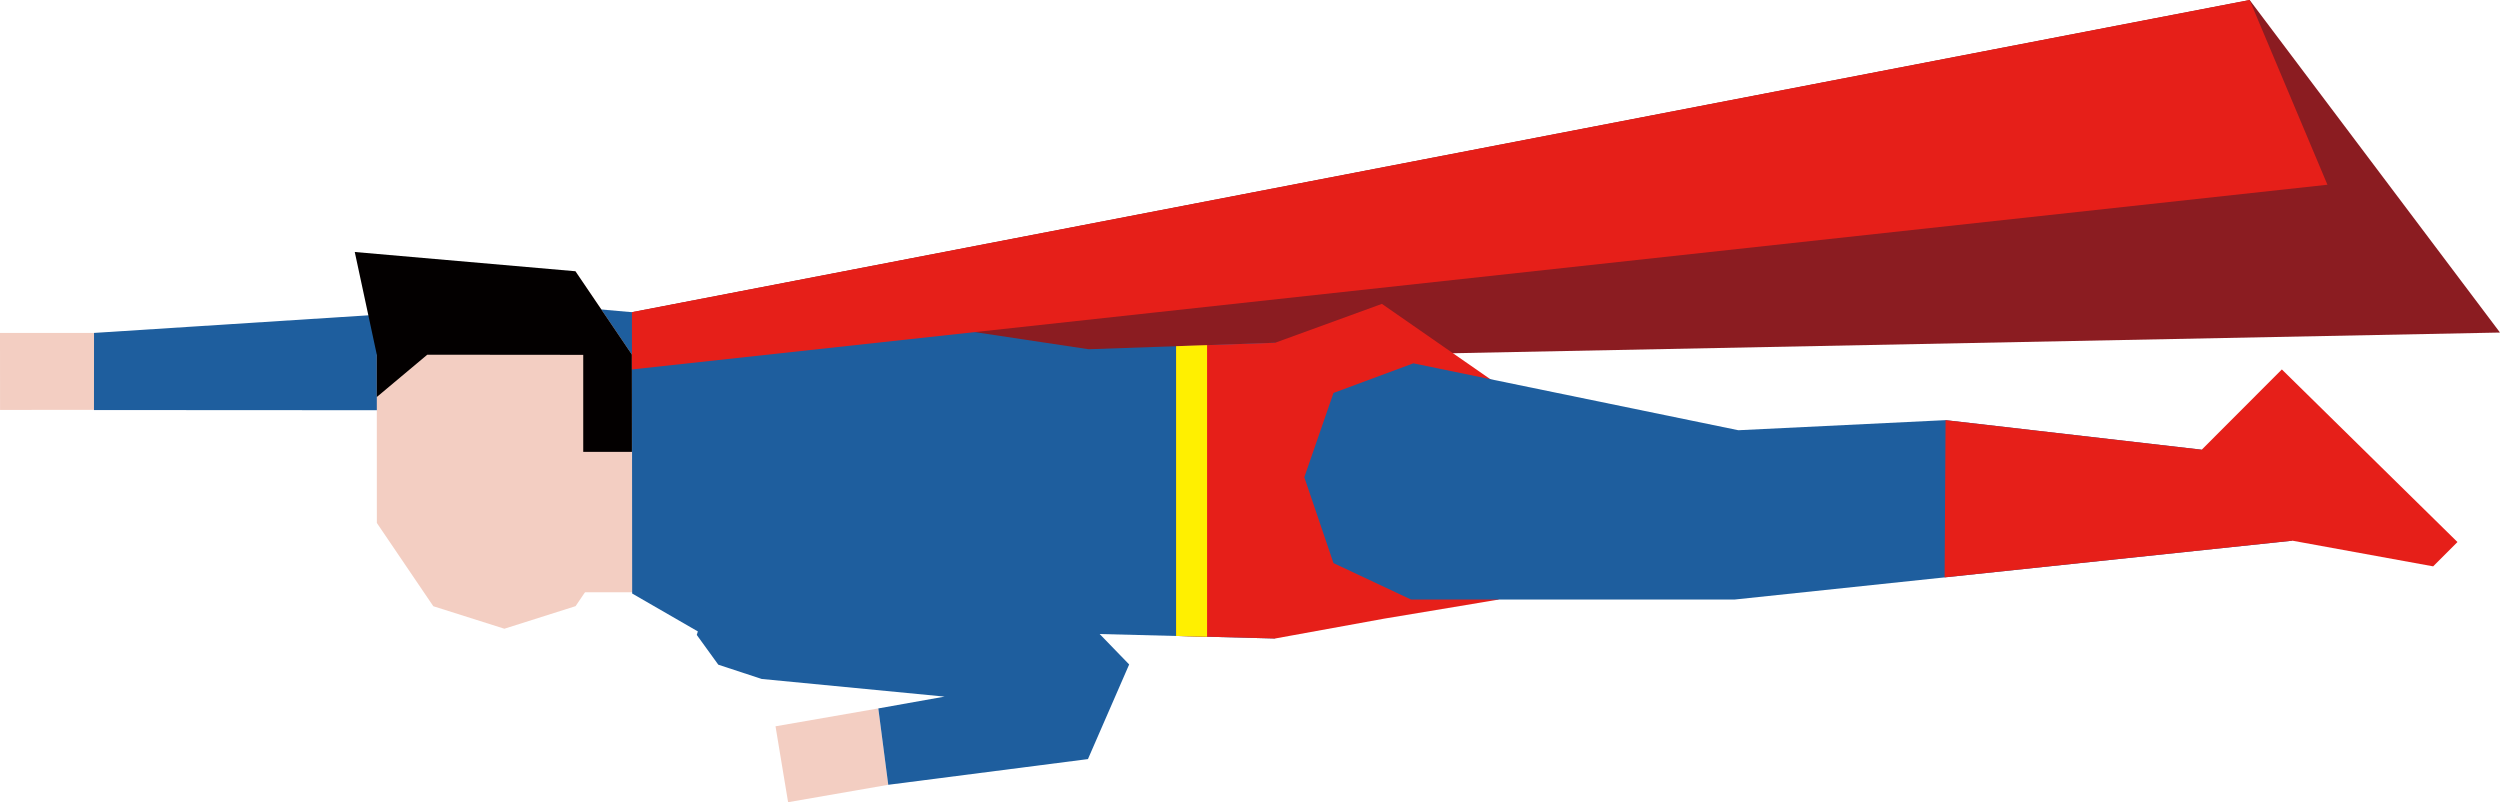 <?xml version="1.0" encoding="utf-8"?>
<!-- Generator: Adobe Illustrator 16.0.0, SVG Export Plug-In . SVG Version: 6.00 Build 0)  -->
<!DOCTYPE svg PUBLIC "-//W3C//DTD SVG 1.1//EN" "http://www.w3.org/Graphics/SVG/1.1/DTD/svg11.dtd">
<svg version="1.1" id="圖層_1" xmlns="http://www.w3.org/2000/svg" xmlns:xlink="http://www.w3.org/1999/xlink" x="0px" y="0px"
	 width="153.098px" height="49.126px" viewBox="0 0 153.098 49.126" enable-background="new 0 0 153.098 49.126"
	 xml:space="preserve">
<g>
	<polygon fill="#8B1C21" points="153.098,20.365 38.699,22.624 38.699,19.118 137.766,0 	"/>
	<path fill="none" stroke="#51180F" stroke-linecap="round" stroke-miterlimit="10" d="M31.965,28.739"/>
	<polygon fill="#F3CEC2" points="0,20.39 0.003,25.103 43.997,25.078 45.801,23.134 45.8,20.365 	"/>
	<polygon fill="#1E5E9E" points="48.633,19.994 33.146,18.629 5.758,20.388 5.755,25.111 43.979,25.133 	"/>
	<polygon fill="#F3CEC2" points="35.249,37.12 30.887,38.503 26.536,37.125 23.078,32.026 23.075,21.72 26.523,16.615 
		35.238,16.611 38.695,21.711 38.699,32.018 	"/>
	<path fill="none" stroke="#E7A897" stroke-miterlimit="10" d="M36.49,35.209"/>
	<path fill="none" stroke="#E7A897" stroke-miterlimit="10" d="M28.582,32.451"/>
	<polygon fill="#030000" points="35.238,16.611 21.725,15.432 23.075,21.72 23.075,24.313 26.166,21.722 35.717,21.731 
		35.717,27.673 38.699,27.673 38.695,21.711 	"/>
	<rect x="35.656" y="28.134" fill="#F3CEC2" width="10.965" height="8.136"/>
	<polygon fill="#1E5E9E" points="66.666,21.387 48.694,18.684 38.701,21.981 38.714,36.347 47.521,41.429 66.666,38.81 
		78.088,39.101 78.088,20.99 	"/>
	<polygon fill="#E61F19" points="84.627,18.609 78.088,20.99 72.023,21.2 72.023,38.946 78.088,39.101 84.764,37.886 91.772,36.717 
		91.772,23.573 	"/>
	<polygon fill="#1E5E9E" points="140.383,33.111 106.209,36.717 86.415,36.717 81.661,34.484 79.875,29.225 81.661,24.064 
		86.551,22.25 106.454,26.347 119.145,25.729 134.819,27.538 	"/>
	<polygon fill="#E61F19" points="139.739,22.624 134.825,27.546 134.819,27.538 119.145,25.729 119.086,35.358 140.383,33.111 
		149.004,34.683 150.493,33.194 	"/>
	<polygon fill="#FFF000" points="73.92,21.137 72.023,21.2 72.023,38.946 73.92,38.994 	"/>
	<g>
		<polygon fill="#F3CEC2" points="48.262,49.126 47.492,44.478 53.787,43.383 54.396,48.06 		"/>
		<polygon fill="#1E5E9E" points="53.787,43.383 54.396,48.06 66.625,46.486 69.149,40.691 65.805,37.239 46.015,34.871 
			43.578,35.92 42.67,38.883 43.988,40.705 46.646,41.579 57.847,42.66 		"/>
	</g>
	<polygon fill="#E61F19" points="142.53,11.313 38.699,22.624 38.699,19.118 137.766,0 	"/>
</g>
<g>
</g>
<g>
</g>
<g>
</g>
<g>
</g>
<g>
</g>
<g>
</g>
<g>
</g>
<g>
</g>
<g>
</g>
<g>
</g>
<g>
</g>
<g>
</g>
<g>
</g>
<g>
</g>
<g>
</g>
</svg>

